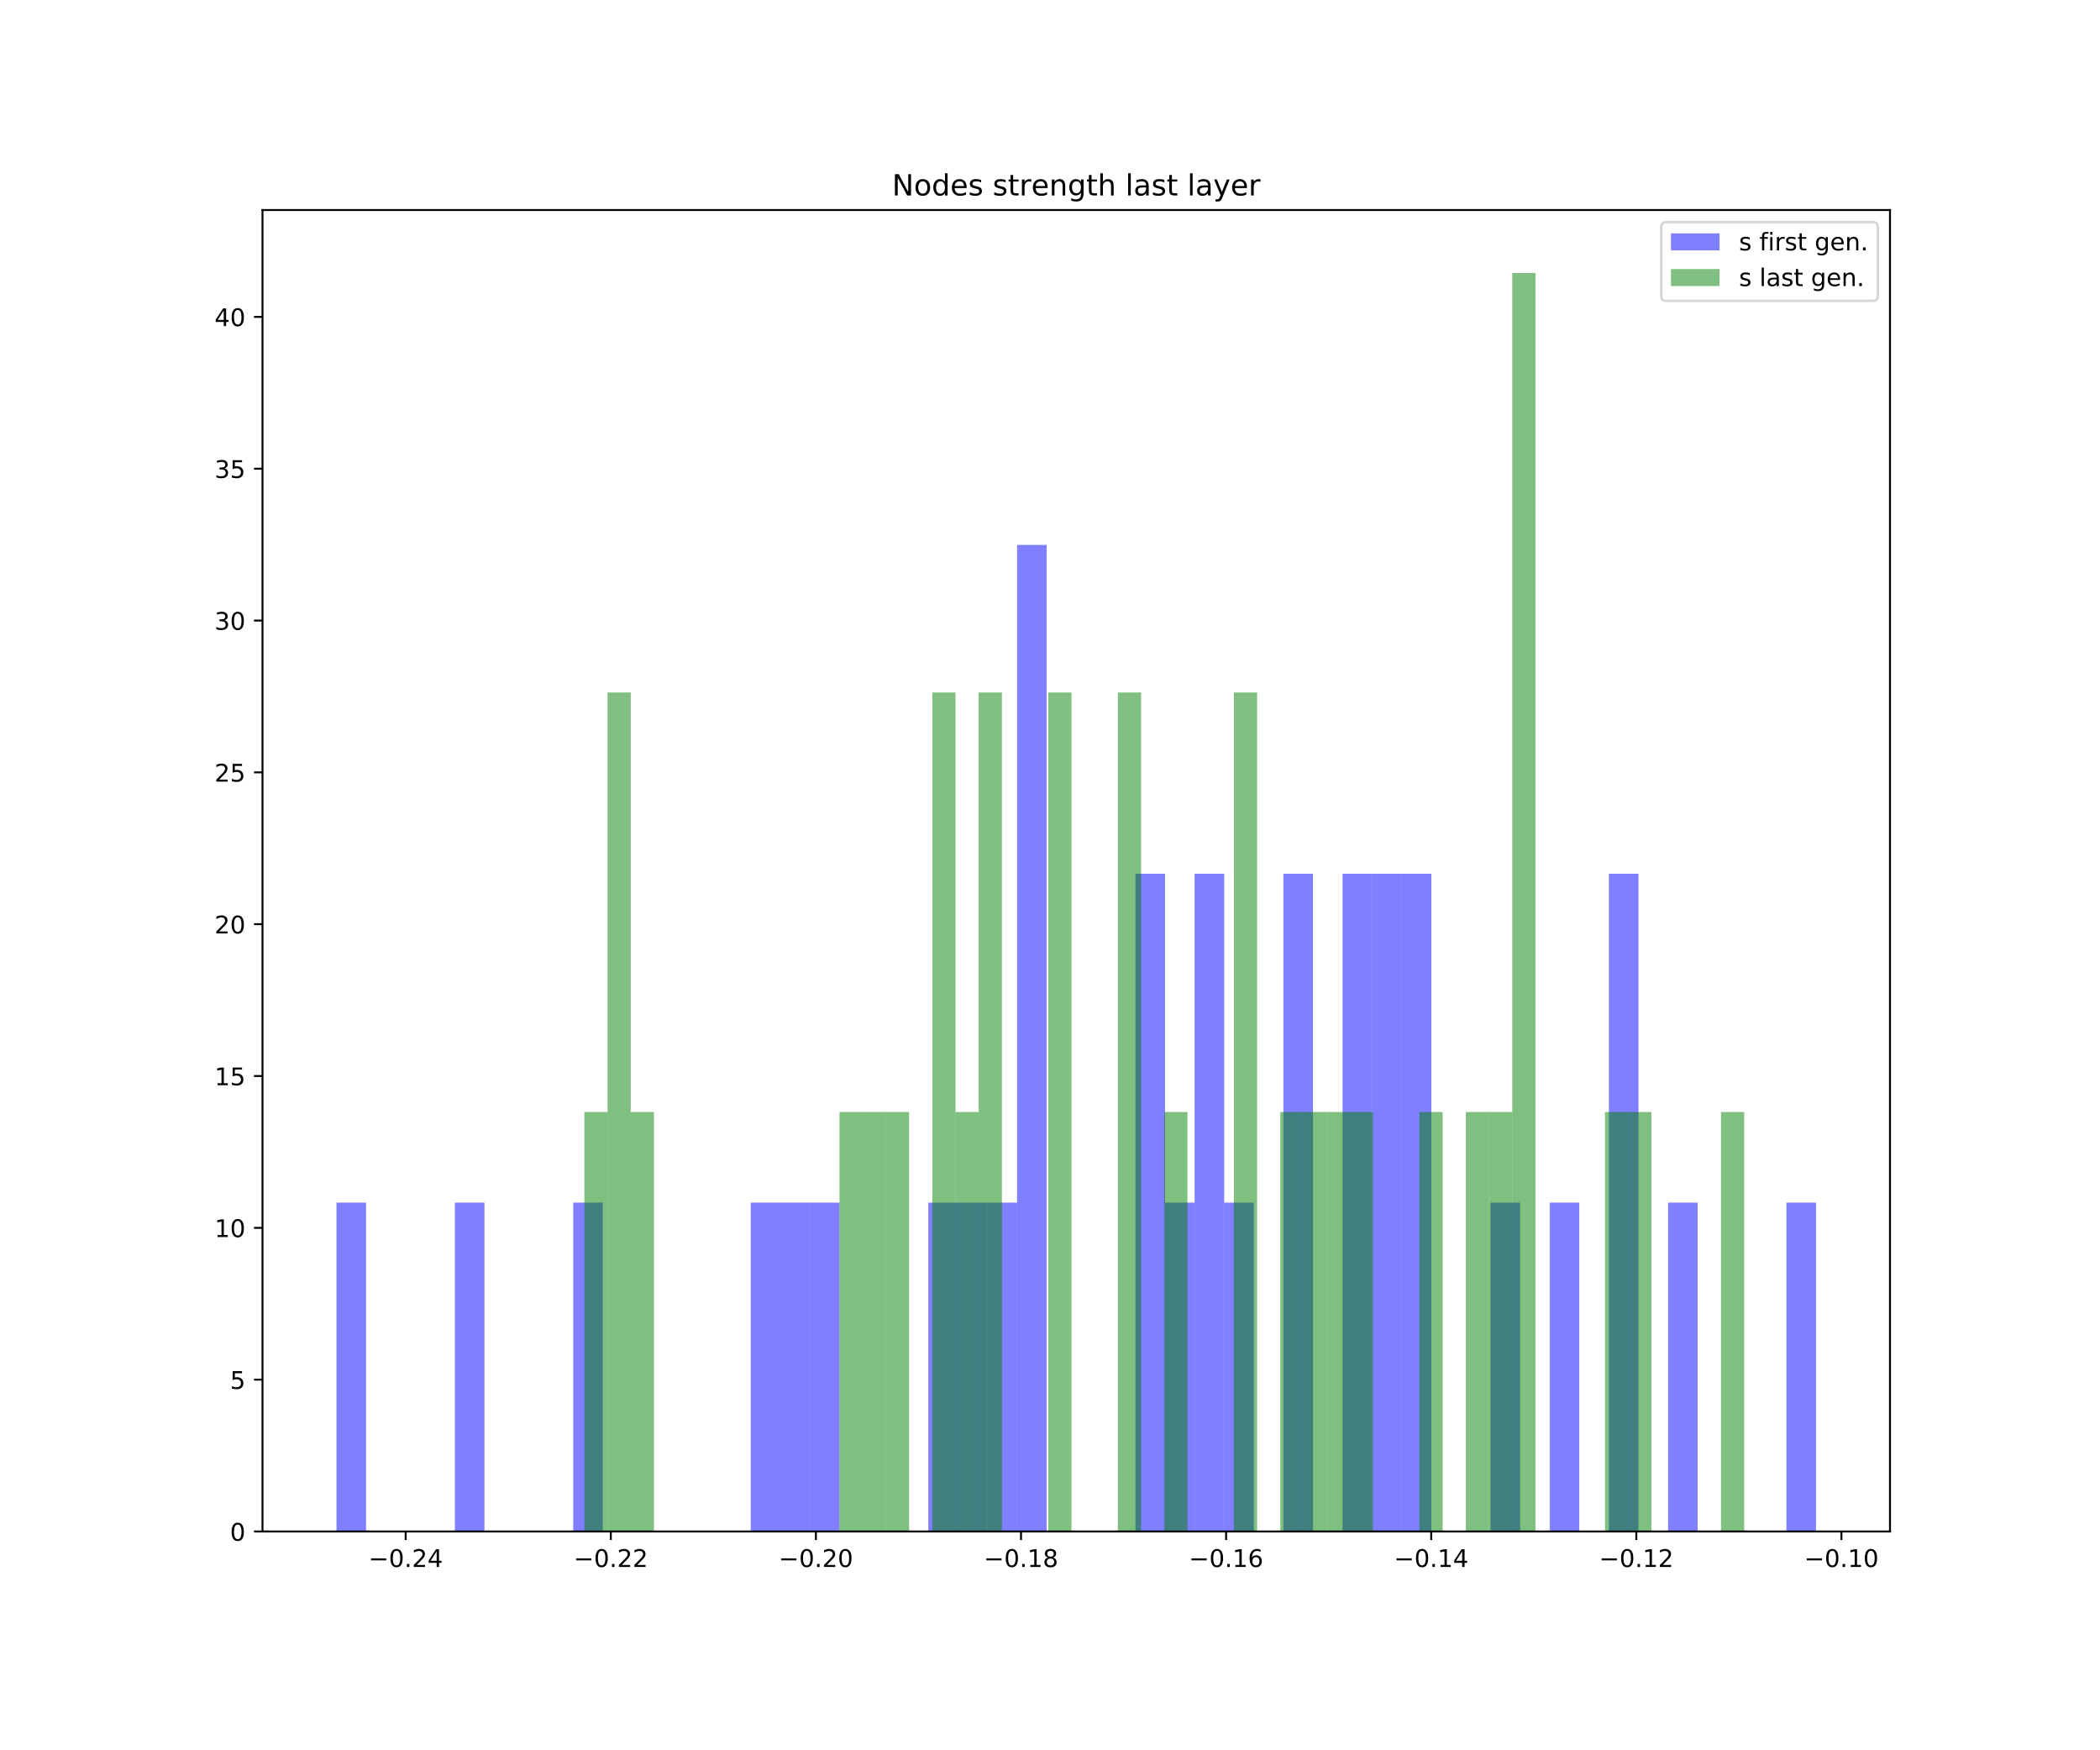 <?xml version="1.0" encoding="utf-8" standalone="no"?>
<!DOCTYPE svg PUBLIC "-//W3C//DTD SVG 1.1//EN"
  "http://www.w3.org/Graphics/SVG/1.1/DTD/svg11.dtd">
<!-- Created with matplotlib (https://matplotlib.org/) -->
<svg height="720pt" version="1.1" viewBox="0 0 864 720" width="864pt" xmlns="http://www.w3.org/2000/svg" xmlns:xlink="http://www.w3.org/1999/xlink">
 <defs>
  <style type="text/css">
*{stroke-linecap:butt;stroke-linejoin:round;white-space:pre;}
  </style>
 </defs>
 <g id="figure_1">
  <g id="patch_1">
   <path d="M 0 720 
L 864 720 
L 864 0 
L 0 0 
z
" style="fill:#ffffff;"/>
  </g>
  <g id="axes_1">
   <g id="patch_2">
    <path d="M 108 630 
L 777.6 630 
L 777.6 86.4 
L 108 86.4 
z
" style="fill:#ffffff;"/>
   </g>
   <g id="patch_3">
    <path clip-path="url(#pd18c64d197)" d="M 138.436 630 
L 150.611 630 
L 150.611 494.716 
L 138.436 494.716 
z
" style="fill:#0000ff;opacity:0.5;"/>
   </g>
   <g id="patch_4">
    <path clip-path="url(#pd18c64d197)" d="M 150.611 630 
L 162.785 630 
L 162.785 630 
L 150.611 630 
z
" style="fill:#0000ff;opacity:0.5;"/>
   </g>
   <g id="patch_5">
    <path clip-path="url(#pd18c64d197)" d="M 162.785 630 
L 174.96 630 
L 174.96 630 
L 162.785 630 
z
" style="fill:#0000ff;opacity:0.5;"/>
   </g>
   <g id="patch_6">
    <path clip-path="url(#pd18c64d197)" d="M 174.96 630 
L 187.135 630 
L 187.135 630 
L 174.96 630 
z
" style="fill:#0000ff;opacity:0.5;"/>
   </g>
   <g id="patch_7">
    <path clip-path="url(#pd18c64d197)" d="M 187.135 630 
L 199.309 630 
L 199.309 494.716 
L 187.135 494.716 
z
" style="fill:#0000ff;opacity:0.5;"/>
   </g>
   <g id="patch_8">
    <path clip-path="url(#pd18c64d197)" d="M 199.309 630 
L 211.484 630 
L 211.484 630 
L 199.309 630 
z
" style="fill:#0000ff;opacity:0.5;"/>
   </g>
   <g id="patch_9">
    <path clip-path="url(#pd18c64d197)" d="M 211.484 630 
L 223.658 630 
L 223.658 630 
L 211.484 630 
z
" style="fill:#0000ff;opacity:0.5;"/>
   </g>
   <g id="patch_10">
    <path clip-path="url(#pd18c64d197)" d="M 223.658 630 
L 235.833 630 
L 235.833 630 
L 223.658 630 
z
" style="fill:#0000ff;opacity:0.5;"/>
   </g>
   <g id="patch_11">
    <path clip-path="url(#pd18c64d197)" d="M 235.833 630 
L 248.007 630 
L 248.007 494.716 
L 235.833 494.716 
z
" style="fill:#0000ff;opacity:0.5;"/>
   </g>
   <g id="patch_12">
    <path clip-path="url(#pd18c64d197)" d="M 248.007 630 
L 260.182 630 
L 260.182 630 
L 248.007 630 
z
" style="fill:#0000ff;opacity:0.5;"/>
   </g>
   <g id="patch_13">
    <path clip-path="url(#pd18c64d197)" d="M 260.182 630 
L 272.356 630 
L 272.356 630 
L 260.182 630 
z
" style="fill:#0000ff;opacity:0.5;"/>
   </g>
   <g id="patch_14">
    <path clip-path="url(#pd18c64d197)" d="M 272.356 630 
L 284.531 630 
L 284.531 630 
L 272.356 630 
z
" style="fill:#0000ff;opacity:0.5;"/>
   </g>
   <g id="patch_15">
    <path clip-path="url(#pd18c64d197)" d="M 284.531 630 
L 296.705 630 
L 296.705 630 
L 284.531 630 
z
" style="fill:#0000ff;opacity:0.5;"/>
   </g>
   <g id="patch_16">
    <path clip-path="url(#pd18c64d197)" d="M 296.705 630 
L 308.88 630 
L 308.88 630 
L 296.705 630 
z
" style="fill:#0000ff;opacity:0.5;"/>
   </g>
   <g id="patch_17">
    <path clip-path="url(#pd18c64d197)" d="M 308.88 630 
L 321.055 630 
L 321.055 494.716 
L 308.88 494.716 
z
" style="fill:#0000ff;opacity:0.5;"/>
   </g>
   <g id="patch_18">
    <path clip-path="url(#pd18c64d197)" d="M 321.055 630 
L 333.229 630 
L 333.229 494.716 
L 321.055 494.716 
z
" style="fill:#0000ff;opacity:0.5;"/>
   </g>
   <g id="patch_19">
    <path clip-path="url(#pd18c64d197)" d="M 333.229 630 
L 345.404 630 
L 345.404 494.716 
L 333.229 494.716 
z
" style="fill:#0000ff;opacity:0.5;"/>
   </g>
   <g id="patch_20">
    <path clip-path="url(#pd18c64d197)" d="M 345.404 630 
L 357.578 630 
L 357.578 630 
L 345.404 630 
z
" style="fill:#0000ff;opacity:0.5;"/>
   </g>
   <g id="patch_21">
    <path clip-path="url(#pd18c64d197)" d="M 357.578 630 
L 369.753 630 
L 369.753 630 
L 357.578 630 
z
" style="fill:#0000ff;opacity:0.5;"/>
   </g>
   <g id="patch_22">
    <path clip-path="url(#pd18c64d197)" d="M 369.753 630 
L 381.927 630 
L 381.927 630 
L 369.753 630 
z
" style="fill:#0000ff;opacity:0.5;"/>
   </g>
   <g id="patch_23">
    <path clip-path="url(#pd18c64d197)" d="M 381.927 630 
L 394.102 630 
L 394.102 494.716 
L 381.927 494.716 
z
" style="fill:#0000ff;opacity:0.5;"/>
   </g>
   <g id="patch_24">
    <path clip-path="url(#pd18c64d197)" d="M 394.102 630 
L 406.276 630 
L 406.276 494.716 
L 394.102 494.716 
z
" style="fill:#0000ff;opacity:0.5;"/>
   </g>
   <g id="patch_25">
    <path clip-path="url(#pd18c64d197)" d="M 406.276 630 
L 418.451 630 
L 418.451 494.716 
L 406.276 494.716 
z
" style="fill:#0000ff;opacity:0.5;"/>
   </g>
   <g id="patch_26">
    <path clip-path="url(#pd18c64d197)" d="M 418.451 630 
L 430.625 630 
L 430.625 224.149 
L 418.451 224.149 
z
" style="fill:#0000ff;opacity:0.5;"/>
   </g>
   <g id="patch_27">
    <path clip-path="url(#pd18c64d197)" d="M 430.625 630 
L 442.8 630 
L 442.8 630 
L 430.625 630 
z
" style="fill:#0000ff;opacity:0.5;"/>
   </g>
   <g id="patch_28">
    <path clip-path="url(#pd18c64d197)" d="M 442.8 630 
L 454.975 630 
L 454.975 630 
L 442.8 630 
z
" style="fill:#0000ff;opacity:0.5;"/>
   </g>
   <g id="patch_29">
    <path clip-path="url(#pd18c64d197)" d="M 454.975 630 
L 467.149 630 
L 467.149 630 
L 454.975 630 
z
" style="fill:#0000ff;opacity:0.5;"/>
   </g>
   <g id="patch_30">
    <path clip-path="url(#pd18c64d197)" d="M 467.149 630 
L 479.324 630 
L 479.324 359.433 
L 467.149 359.433 
z
" style="fill:#0000ff;opacity:0.5;"/>
   </g>
   <g id="patch_31">
    <path clip-path="url(#pd18c64d197)" d="M 479.324 630 
L 491.498 630 
L 491.498 494.716 
L 479.324 494.716 
z
" style="fill:#0000ff;opacity:0.5;"/>
   </g>
   <g id="patch_32">
    <path clip-path="url(#pd18c64d197)" d="M 491.498 630 
L 503.673 630 
L 503.673 359.433 
L 491.498 359.433 
z
" style="fill:#0000ff;opacity:0.5;"/>
   </g>
   <g id="patch_33">
    <path clip-path="url(#pd18c64d197)" d="M 503.673 630 
L 515.847 630 
L 515.847 494.716 
L 503.673 494.716 
z
" style="fill:#0000ff;opacity:0.5;"/>
   </g>
   <g id="patch_34">
    <path clip-path="url(#pd18c64d197)" d="M 515.847 630 
L 528.022 630 
L 528.022 630 
L 515.847 630 
z
" style="fill:#0000ff;opacity:0.5;"/>
   </g>
   <g id="patch_35">
    <path clip-path="url(#pd18c64d197)" d="M 528.022 630 
L 540.196 630 
L 540.196 359.433 
L 528.022 359.433 
z
" style="fill:#0000ff;opacity:0.5;"/>
   </g>
   <g id="patch_36">
    <path clip-path="url(#pd18c64d197)" d="M 540.196 630 
L 552.371 630 
L 552.371 630 
L 540.196 630 
z
" style="fill:#0000ff;opacity:0.5;"/>
   </g>
   <g id="patch_37">
    <path clip-path="url(#pd18c64d197)" d="M 552.371 630 
L 564.545 630 
L 564.545 359.433 
L 552.371 359.433 
z
" style="fill:#0000ff;opacity:0.5;"/>
   </g>
   <g id="patch_38">
    <path clip-path="url(#pd18c64d197)" d="M 564.545 630 
L 576.72 630 
L 576.72 359.433 
L 564.545 359.433 
z
" style="fill:#0000ff;opacity:0.5;"/>
   </g>
   <g id="patch_39">
    <path clip-path="url(#pd18c64d197)" d="M 576.72 630 
L 588.895 630 
L 588.895 359.433 
L 576.72 359.433 
z
" style="fill:#0000ff;opacity:0.5;"/>
   </g>
   <g id="patch_40">
    <path clip-path="url(#pd18c64d197)" d="M 588.895 630 
L 601.069 630 
L 601.069 630 
L 588.895 630 
z
" style="fill:#0000ff;opacity:0.5;"/>
   </g>
   <g id="patch_41">
    <path clip-path="url(#pd18c64d197)" d="M 601.069 630 
L 613.244 630 
L 613.244 630 
L 601.069 630 
z
" style="fill:#0000ff;opacity:0.5;"/>
   </g>
   <g id="patch_42">
    <path clip-path="url(#pd18c64d197)" d="M 613.244 630 
L 625.418 630 
L 625.418 494.716 
L 613.244 494.716 
z
" style="fill:#0000ff;opacity:0.5;"/>
   </g>
   <g id="patch_43">
    <path clip-path="url(#pd18c64d197)" d="M 625.418 630 
L 637.593 630 
L 637.593 630 
L 625.418 630 
z
" style="fill:#0000ff;opacity:0.5;"/>
   </g>
   <g id="patch_44">
    <path clip-path="url(#pd18c64d197)" d="M 637.593 630 
L 649.767 630 
L 649.767 494.716 
L 637.593 494.716 
z
" style="fill:#0000ff;opacity:0.5;"/>
   </g>
   <g id="patch_45">
    <path clip-path="url(#pd18c64d197)" d="M 649.767 630 
L 661.942 630 
L 661.942 630 
L 649.767 630 
z
" style="fill:#0000ff;opacity:0.5;"/>
   </g>
   <g id="patch_46">
    <path clip-path="url(#pd18c64d197)" d="M 661.942 630 
L 674.116 630 
L 674.116 359.433 
L 661.942 359.433 
z
" style="fill:#0000ff;opacity:0.5;"/>
   </g>
   <g id="patch_47">
    <path clip-path="url(#pd18c64d197)" d="M 674.116 630 
L 686.291 630 
L 686.291 630 
L 674.116 630 
z
" style="fill:#0000ff;opacity:0.5;"/>
   </g>
   <g id="patch_48">
    <path clip-path="url(#pd18c64d197)" d="M 686.291 630 
L 698.465 630 
L 698.465 494.716 
L 686.291 494.716 
z
" style="fill:#0000ff;opacity:0.5;"/>
   </g>
   <g id="patch_49">
    <path clip-path="url(#pd18c64d197)" d="M 698.465 630 
L 710.64 630 
L 710.64 630 
L 698.465 630 
z
" style="fill:#0000ff;opacity:0.5;"/>
   </g>
   <g id="patch_50">
    <path clip-path="url(#pd18c64d197)" d="M 710.64 630 
L 722.815 630 
L 722.815 630 
L 710.64 630 
z
" style="fill:#0000ff;opacity:0.5;"/>
   </g>
   <g id="patch_51">
    <path clip-path="url(#pd18c64d197)" d="M 722.815 630 
L 734.989 630 
L 734.989 630 
L 722.815 630 
z
" style="fill:#0000ff;opacity:0.5;"/>
   </g>
   <g id="patch_52">
    <path clip-path="url(#pd18c64d197)" d="M 734.989 630 
L 747.164 630 
L 747.164 494.716 
L 734.989 494.716 
z
" style="fill:#0000ff;opacity:0.5;"/>
   </g>
   <g id="patch_53">
    <path clip-path="url(#pd18c64d197)" d="M 240.42 630 
L 249.964 630 
L 249.964 457.429 
L 240.42 457.429 
z
" style="fill:#008000;opacity:0.5;"/>
   </g>
   <g id="patch_54">
    <path clip-path="url(#pd18c64d197)" d="M 249.964 630 
L 259.508 630 
L 259.508 284.857 
L 249.964 284.857 
z
" style="fill:#008000;opacity:0.5;"/>
   </g>
   <g id="patch_55">
    <path clip-path="url(#pd18c64d197)" d="M 259.508 630 
L 269.052 630 
L 269.052 457.429 
L 259.508 457.429 
z
" style="fill:#008000;opacity:0.5;"/>
   </g>
   <g id="patch_56">
    <path clip-path="url(#pd18c64d197)" d="M 269.052 630 
L 278.596 630 
L 278.596 630 
L 269.052 630 
z
" style="fill:#008000;opacity:0.5;"/>
   </g>
   <g id="patch_57">
    <path clip-path="url(#pd18c64d197)" d="M 278.596 630 
L 288.14 630 
L 288.14 630 
L 278.596 630 
z
" style="fill:#008000;opacity:0.5;"/>
   </g>
   <g id="patch_58">
    <path clip-path="url(#pd18c64d197)" d="M 288.14 630 
L 297.684 630 
L 297.684 630 
L 288.14 630 
z
" style="fill:#008000;opacity:0.5;"/>
   </g>
   <g id="patch_59">
    <path clip-path="url(#pd18c64d197)" d="M 297.684 630 
L 307.228 630 
L 307.228 630 
L 297.684 630 
z
" style="fill:#008000;opacity:0.5;"/>
   </g>
   <g id="patch_60">
    <path clip-path="url(#pd18c64d197)" d="M 307.228 630 
L 316.772 630 
L 316.772 630 
L 307.228 630 
z
" style="fill:#008000;opacity:0.5;"/>
   </g>
   <g id="patch_61">
    <path clip-path="url(#pd18c64d197)" d="M 316.772 630 
L 326.316 630 
L 326.316 630 
L 316.772 630 
z
" style="fill:#008000;opacity:0.5;"/>
   </g>
   <g id="patch_62">
    <path clip-path="url(#pd18c64d197)" d="M 326.316 630 
L 335.86 630 
L 335.86 630 
L 326.316 630 
z
" style="fill:#008000;opacity:0.5;"/>
   </g>
   <g id="patch_63">
    <path clip-path="url(#pd18c64d197)" d="M 335.86 630 
L 345.403 630 
L 345.403 630 
L 335.86 630 
z
" style="fill:#008000;opacity:0.5;"/>
   </g>
   <g id="patch_64">
    <path clip-path="url(#pd18c64d197)" d="M 345.403 630 
L 354.947 630 
L 354.947 457.429 
L 345.403 457.429 
z
" style="fill:#008000;opacity:0.5;"/>
   </g>
   <g id="patch_65">
    <path clip-path="url(#pd18c64d197)" d="M 354.947 630 
L 364.491 630 
L 364.491 457.429 
L 354.947 457.429 
z
" style="fill:#008000;opacity:0.5;"/>
   </g>
   <g id="patch_66">
    <path clip-path="url(#pd18c64d197)" d="M 364.491 630 
L 374.035 630 
L 374.035 457.429 
L 364.491 457.429 
z
" style="fill:#008000;opacity:0.5;"/>
   </g>
   <g id="patch_67">
    <path clip-path="url(#pd18c64d197)" d="M 374.035 630 
L 383.579 630 
L 383.579 630 
L 374.035 630 
z
" style="fill:#008000;opacity:0.5;"/>
   </g>
   <g id="patch_68">
    <path clip-path="url(#pd18c64d197)" d="M 383.579 630 
L 393.123 630 
L 393.123 284.857 
L 383.579 284.857 
z
" style="fill:#008000;opacity:0.5;"/>
   </g>
   <g id="patch_69">
    <path clip-path="url(#pd18c64d197)" d="M 393.123 630 
L 402.667 630 
L 402.667 457.429 
L 393.123 457.429 
z
" style="fill:#008000;opacity:0.5;"/>
   </g>
   <g id="patch_70">
    <path clip-path="url(#pd18c64d197)" d="M 402.667 630 
L 412.211 630 
L 412.211 284.857 
L 402.667 284.857 
z
" style="fill:#008000;opacity:0.5;"/>
   </g>
   <g id="patch_71">
    <path clip-path="url(#pd18c64d197)" d="M 412.211 630 
L 421.755 630 
L 421.755 630 
L 412.211 630 
z
" style="fill:#008000;opacity:0.5;"/>
   </g>
   <g id="patch_72">
    <path clip-path="url(#pd18c64d197)" d="M 421.755 630 
L 431.299 630 
L 431.299 630 
L 421.755 630 
z
" style="fill:#008000;opacity:0.5;"/>
   </g>
   <g id="patch_73">
    <path clip-path="url(#pd18c64d197)" d="M 431.299 630 
L 440.843 630 
L 440.843 284.857 
L 431.299 284.857 
z
" style="fill:#008000;opacity:0.5;"/>
   </g>
   <g id="patch_74">
    <path clip-path="url(#pd18c64d197)" d="M 440.843 630 
L 450.387 630 
L 450.387 630 
L 440.843 630 
z
" style="fill:#008000;opacity:0.5;"/>
   </g>
   <g id="patch_75">
    <path clip-path="url(#pd18c64d197)" d="M 450.387 630 
L 459.931 630 
L 459.931 630 
L 450.387 630 
z
" style="fill:#008000;opacity:0.5;"/>
   </g>
   <g id="patch_76">
    <path clip-path="url(#pd18c64d197)" d="M 459.931 630 
L 469.475 630 
L 469.475 284.857 
L 459.931 284.857 
z
" style="fill:#008000;opacity:0.5;"/>
   </g>
   <g id="patch_77">
    <path clip-path="url(#pd18c64d197)" d="M 469.475 630 
L 479.019 630 
L 479.019 630 
L 469.475 630 
z
" style="fill:#008000;opacity:0.5;"/>
   </g>
   <g id="patch_78">
    <path clip-path="url(#pd18c64d197)" d="M 479.019 630 
L 488.563 630 
L 488.563 457.429 
L 479.019 457.429 
z
" style="fill:#008000;opacity:0.5;"/>
   </g>
   <g id="patch_79">
    <path clip-path="url(#pd18c64d197)" d="M 488.563 630 
L 498.107 630 
L 498.107 630 
L 488.563 630 
z
" style="fill:#008000;opacity:0.5;"/>
   </g>
   <g id="patch_80">
    <path clip-path="url(#pd18c64d197)" d="M 498.107 630 
L 507.651 630 
L 507.651 630 
L 498.107 630 
z
" style="fill:#008000;opacity:0.5;"/>
   </g>
   <g id="patch_81">
    <path clip-path="url(#pd18c64d197)" d="M 507.651 630 
L 517.195 630 
L 517.195 284.857 
L 507.651 284.857 
z
" style="fill:#008000;opacity:0.5;"/>
   </g>
   <g id="patch_82">
    <path clip-path="url(#pd18c64d197)" d="M 517.195 630 
L 526.739 630 
L 526.739 630 
L 517.195 630 
z
" style="fill:#008000;opacity:0.5;"/>
   </g>
   <g id="patch_83">
    <path clip-path="url(#pd18c64d197)" d="M 526.739 630 
L 536.283 630 
L 536.283 457.429 
L 526.739 457.429 
z
" style="fill:#008000;opacity:0.5;"/>
   </g>
   <g id="patch_84">
    <path clip-path="url(#pd18c64d197)" d="M 536.283 630 
L 545.827 630 
L 545.827 457.429 
L 536.283 457.429 
z
" style="fill:#008000;opacity:0.5;"/>
   </g>
   <g id="patch_85">
    <path clip-path="url(#pd18c64d197)" d="M 545.827 630 
L 555.371 630 
L 555.371 457.429 
L 545.827 457.429 
z
" style="fill:#008000;opacity:0.5;"/>
   </g>
   <g id="patch_86">
    <path clip-path="url(#pd18c64d197)" d="M 555.371 630 
L 564.915 630 
L 564.915 457.429 
L 555.371 457.429 
z
" style="fill:#008000;opacity:0.5;"/>
   </g>
   <g id="patch_87">
    <path clip-path="url(#pd18c64d197)" d="M 564.915 630 
L 574.459 630 
L 574.459 630 
L 564.915 630 
z
" style="fill:#008000;opacity:0.5;"/>
   </g>
   <g id="patch_88">
    <path clip-path="url(#pd18c64d197)" d="M 574.459 630 
L 584.003 630 
L 584.003 630 
L 574.459 630 
z
" style="fill:#008000;opacity:0.5;"/>
   </g>
   <g id="patch_89">
    <path clip-path="url(#pd18c64d197)" d="M 584.003 630 
L 593.547 630 
L 593.547 457.429 
L 584.003 457.429 
z
" style="fill:#008000;opacity:0.5;"/>
   </g>
   <g id="patch_90">
    <path clip-path="url(#pd18c64d197)" d="M 593.547 630 
L 603.091 630 
L 603.091 630 
L 593.547 630 
z
" style="fill:#008000;opacity:0.5;"/>
   </g>
   <g id="patch_91">
    <path clip-path="url(#pd18c64d197)" d="M 603.091 630 
L 612.635 630 
L 612.635 457.429 
L 603.091 457.429 
z
" style="fill:#008000;opacity:0.5;"/>
   </g>
   <g id="patch_92">
    <path clip-path="url(#pd18c64d197)" d="M 612.635 630 
L 622.179 630 
L 622.179 457.429 
L 612.635 457.429 
z
" style="fill:#008000;opacity:0.5;"/>
   </g>
   <g id="patch_93">
    <path clip-path="url(#pd18c64d197)" d="M 622.179 630 
L 631.723 630 
L 631.723 112.286 
L 622.179 112.286 
z
" style="fill:#008000;opacity:0.5;"/>
   </g>
   <g id="patch_94">
    <path clip-path="url(#pd18c64d197)" d="M 631.723 630 
L 641.267 630 
L 641.267 630 
L 631.723 630 
z
" style="fill:#008000;opacity:0.5;"/>
   </g>
   <g id="patch_95">
    <path clip-path="url(#pd18c64d197)" d="M 641.267 630 
L 650.811 630 
L 650.811 630 
L 641.267 630 
z
" style="fill:#008000;opacity:0.5;"/>
   </g>
   <g id="patch_96">
    <path clip-path="url(#pd18c64d197)" d="M 650.811 630 
L 660.355 630 
L 660.355 630 
L 650.811 630 
z
" style="fill:#008000;opacity:0.5;"/>
   </g>
   <g id="patch_97">
    <path clip-path="url(#pd18c64d197)" d="M 660.355 630 
L 669.899 630 
L 669.899 457.429 
L 660.355 457.429 
z
" style="fill:#008000;opacity:0.5;"/>
   </g>
   <g id="patch_98">
    <path clip-path="url(#pd18c64d197)" d="M 669.899 630 
L 679.443 630 
L 679.443 457.429 
L 669.899 457.429 
z
" style="fill:#008000;opacity:0.5;"/>
   </g>
   <g id="patch_99">
    <path clip-path="url(#pd18c64d197)" d="M 679.443 630 
L 688.987 630 
L 688.987 630 
L 679.443 630 
z
" style="fill:#008000;opacity:0.5;"/>
   </g>
   <g id="patch_100">
    <path clip-path="url(#pd18c64d197)" d="M 688.987 630 
L 698.531 630 
L 698.531 630 
L 688.987 630 
z
" style="fill:#008000;opacity:0.5;"/>
   </g>
   <g id="patch_101">
    <path clip-path="url(#pd18c64d197)" d="M 698.531 630 
L 708.075 630 
L 708.075 630 
L 698.531 630 
z
" style="fill:#008000;opacity:0.5;"/>
   </g>
   <g id="patch_102">
    <path clip-path="url(#pd18c64d197)" d="M 708.075 630 
L 717.619 630 
L 717.619 457.429 
L 708.075 457.429 
z
" style="fill:#008000;opacity:0.5;"/>
   </g>
   <g id="matplotlib.axis_1">
    <g id="xtick_1">
     <g id="line2d_1">
      <defs>
       <path d="M 0 0 
L 0 3.5 
" id="m24a545fc8c" style="stroke:#000000;stroke-width:0.8;"/>
      </defs>
      <g>
       <use style="stroke:#000000;stroke-width:0.8;" x="166.909" xlink:href="#m24a545fc8c" y="630"/>
      </g>
     </g>
     <g id="text_1">
      <!-- −0.24 -->
      <defs>
       <path d="M 10.594 35.5 
L 73.188 35.5 
L 73.188 27.203 
L 10.594 27.203 
z
" id="DejaVuSans-8722"/>
       <path d="M 31.781 66.406 
Q 24.172 66.406 20.328 58.906 
Q 16.5 51.422 16.5 36.375 
Q 16.5 21.391 20.328 13.891 
Q 24.172 6.391 31.781 6.391 
Q 39.453 6.391 43.281 13.891 
Q 47.125 21.391 47.125 36.375 
Q 47.125 51.422 43.281 58.906 
Q 39.453 66.406 31.781 66.406 
z
M 31.781 74.219 
Q 44.047 74.219 50.516 64.516 
Q 56.984 54.828 56.984 36.375 
Q 56.984 17.969 50.516 8.266 
Q 44.047 -1.422 31.781 -1.422 
Q 19.531 -1.422 13.062 8.266 
Q 6.594 17.969 6.594 36.375 
Q 6.594 54.828 13.062 64.516 
Q 19.531 74.219 31.781 74.219 
z
" id="DejaVuSans-48"/>
       <path d="M 10.688 12.406 
L 21 12.406 
L 21 0 
L 10.688 0 
z
" id="DejaVuSans-46"/>
       <path d="M 19.188 8.297 
L 53.609 8.297 
L 53.609 0 
L 7.328 0 
L 7.328 8.297 
Q 12.938 14.109 22.625 23.891 
Q 32.328 33.688 34.812 36.531 
Q 39.547 41.844 41.422 45.531 
Q 43.312 49.219 43.312 52.781 
Q 43.312 58.594 39.234 62.25 
Q 35.156 65.922 28.609 65.922 
Q 23.969 65.922 18.812 64.312 
Q 13.672 62.703 7.812 59.422 
L 7.812 69.391 
Q 13.766 71.781 18.938 73 
Q 24.125 74.219 28.422 74.219 
Q 39.75 74.219 46.484 68.547 
Q 53.219 62.891 53.219 53.422 
Q 53.219 48.922 51.531 44.891 
Q 49.859 40.875 45.406 35.406 
Q 44.188 33.984 37.641 27.219 
Q 31.109 20.453 19.188 8.297 
z
" id="DejaVuSans-50"/>
       <path d="M 37.797 64.312 
L 12.891 25.391 
L 37.797 25.391 
z
M 35.203 72.906 
L 47.609 72.906 
L 47.609 25.391 
L 58.016 25.391 
L 58.016 17.188 
L 47.609 17.188 
L 47.609 0 
L 37.797 0 
L 37.797 17.188 
L 4.891 17.188 
L 4.891 26.703 
z
" id="DejaVuSans-52"/>
      </defs>
      <g transform="translate(151.587 644.598)scale(0.1 -0.1)">
       <use xlink:href="#DejaVuSans-8722"/>
       <use x="83.789" xlink:href="#DejaVuSans-48"/>
       <use x="147.412" xlink:href="#DejaVuSans-46"/>
       <use x="179.199" xlink:href="#DejaVuSans-50"/>
       <use x="242.822" xlink:href="#DejaVuSans-52"/>
      </g>
     </g>
    </g>
    <g id="xtick_2">
     <g id="line2d_2">
      <g>
       <use style="stroke:#000000;stroke-width:0.8;" x="251.297" xlink:href="#m24a545fc8c" y="630"/>
      </g>
     </g>
     <g id="text_2">
      <!-- −0.22 -->
      <g transform="translate(235.974 644.598)scale(0.1 -0.1)">
       <use xlink:href="#DejaVuSans-8722"/>
       <use x="83.789" xlink:href="#DejaVuSans-48"/>
       <use x="147.412" xlink:href="#DejaVuSans-46"/>
       <use x="179.199" xlink:href="#DejaVuSans-50"/>
       <use x="242.822" xlink:href="#DejaVuSans-50"/>
      </g>
     </g>
    </g>
    <g id="xtick_3">
     <g id="line2d_3">
      <g>
       <use style="stroke:#000000;stroke-width:0.8;" x="335.684" xlink:href="#m24a545fc8c" y="630"/>
      </g>
     </g>
     <g id="text_3">
      <!-- −0.20 -->
      <g transform="translate(320.361 644.598)scale(0.1 -0.1)">
       <use xlink:href="#DejaVuSans-8722"/>
       <use x="83.789" xlink:href="#DejaVuSans-48"/>
       <use x="147.412" xlink:href="#DejaVuSans-46"/>
       <use x="179.199" xlink:href="#DejaVuSans-50"/>
       <use x="242.822" xlink:href="#DejaVuSans-48"/>
      </g>
     </g>
    </g>
    <g id="xtick_4">
     <g id="line2d_4">
      <g>
       <use style="stroke:#000000;stroke-width:0.8;" x="420.071" xlink:href="#m24a545fc8c" y="630"/>
      </g>
     </g>
     <g id="text_4">
      <!-- −0.18 -->
      <defs>
       <path d="M 12.406 8.297 
L 28.516 8.297 
L 28.516 63.922 
L 10.984 60.406 
L 10.984 69.391 
L 28.422 72.906 
L 38.281 72.906 
L 38.281 8.297 
L 54.391 8.297 
L 54.391 0 
L 12.406 0 
z
" id="DejaVuSans-49"/>
       <path d="M 31.781 34.625 
Q 24.75 34.625 20.719 30.859 
Q 16.703 27.094 16.703 20.516 
Q 16.703 13.922 20.719 10.156 
Q 24.75 6.391 31.781 6.391 
Q 38.812 6.391 42.859 10.172 
Q 46.922 13.969 46.922 20.516 
Q 46.922 27.094 42.891 30.859 
Q 38.875 34.625 31.781 34.625 
z
M 21.922 38.812 
Q 15.578 40.375 12.031 44.719 
Q 8.5 49.078 8.5 55.328 
Q 8.5 64.062 14.719 69.141 
Q 20.953 74.219 31.781 74.219 
Q 42.672 74.219 48.875 69.141 
Q 55.078 64.062 55.078 55.328 
Q 55.078 49.078 51.531 44.719 
Q 48 40.375 41.703 38.812 
Q 48.828 37.156 52.797 32.312 
Q 56.781 27.484 56.781 20.516 
Q 56.781 9.906 50.312 4.234 
Q 43.844 -1.422 31.781 -1.422 
Q 19.734 -1.422 13.25 4.234 
Q 6.781 9.906 6.781 20.516 
Q 6.781 27.484 10.781 32.312 
Q 14.797 37.156 21.922 38.812 
z
M 18.312 54.391 
Q 18.312 48.734 21.844 45.562 
Q 25.391 42.391 31.781 42.391 
Q 38.141 42.391 41.719 45.562 
Q 45.312 48.734 45.312 54.391 
Q 45.312 60.062 41.719 63.234 
Q 38.141 66.406 31.781 66.406 
Q 25.391 66.406 21.844 63.234 
Q 18.312 60.062 18.312 54.391 
z
" id="DejaVuSans-56"/>
      </defs>
      <g transform="translate(404.749 644.598)scale(0.1 -0.1)">
       <use xlink:href="#DejaVuSans-8722"/>
       <use x="83.789" xlink:href="#DejaVuSans-48"/>
       <use x="147.412" xlink:href="#DejaVuSans-46"/>
       <use x="179.199" xlink:href="#DejaVuSans-49"/>
       <use x="242.822" xlink:href="#DejaVuSans-56"/>
      </g>
     </g>
    </g>
    <g id="xtick_5">
     <g id="line2d_5">
      <g>
       <use style="stroke:#000000;stroke-width:0.8;" x="504.459" xlink:href="#m24a545fc8c" y="630"/>
      </g>
     </g>
     <g id="text_5">
      <!-- −0.16 -->
      <defs>
       <path d="M 33.016 40.375 
Q 26.375 40.375 22.484 35.828 
Q 18.609 31.297 18.609 23.391 
Q 18.609 15.531 22.484 10.953 
Q 26.375 6.391 33.016 6.391 
Q 39.656 6.391 43.531 10.953 
Q 47.406 15.531 47.406 23.391 
Q 47.406 31.297 43.531 35.828 
Q 39.656 40.375 33.016 40.375 
z
M 52.594 71.297 
L 52.594 62.312 
Q 48.875 64.062 45.094 64.984 
Q 41.312 65.922 37.594 65.922 
Q 27.828 65.922 22.672 59.328 
Q 17.531 52.734 16.797 39.406 
Q 19.672 43.656 24.016 45.922 
Q 28.375 48.188 33.594 48.188 
Q 44.578 48.188 50.953 41.516 
Q 57.328 34.859 57.328 23.391 
Q 57.328 12.156 50.688 5.359 
Q 44.047 -1.422 33.016 -1.422 
Q 20.359 -1.422 13.672 8.266 
Q 6.984 17.969 6.984 36.375 
Q 6.984 53.656 15.188 63.938 
Q 23.391 74.219 37.203 74.219 
Q 40.922 74.219 44.703 73.484 
Q 48.484 72.75 52.594 71.297 
z
" id="DejaVuSans-54"/>
      </defs>
      <g transform="translate(489.136 644.598)scale(0.1 -0.1)">
       <use xlink:href="#DejaVuSans-8722"/>
       <use x="83.789" xlink:href="#DejaVuSans-48"/>
       <use x="147.412" xlink:href="#DejaVuSans-46"/>
       <use x="179.199" xlink:href="#DejaVuSans-49"/>
       <use x="242.822" xlink:href="#DejaVuSans-54"/>
      </g>
     </g>
    </g>
    <g id="xtick_6">
     <g id="line2d_6">
      <g>
       <use style="stroke:#000000;stroke-width:0.8;" x="588.846" xlink:href="#m24a545fc8c" y="630"/>
      </g>
     </g>
     <g id="text_6">
      <!-- −0.14 -->
      <g transform="translate(573.523 644.598)scale(0.1 -0.1)">
       <use xlink:href="#DejaVuSans-8722"/>
       <use x="83.789" xlink:href="#DejaVuSans-48"/>
       <use x="147.412" xlink:href="#DejaVuSans-46"/>
       <use x="179.199" xlink:href="#DejaVuSans-49"/>
       <use x="242.822" xlink:href="#DejaVuSans-52"/>
      </g>
     </g>
    </g>
    <g id="xtick_7">
     <g id="line2d_7">
      <g>
       <use style="stroke:#000000;stroke-width:0.8;" x="673.233" xlink:href="#m24a545fc8c" y="630"/>
      </g>
     </g>
     <g id="text_7">
      <!-- −0.12 -->
      <g transform="translate(657.911 644.598)scale(0.1 -0.1)">
       <use xlink:href="#DejaVuSans-8722"/>
       <use x="83.789" xlink:href="#DejaVuSans-48"/>
       <use x="147.412" xlink:href="#DejaVuSans-46"/>
       <use x="179.199" xlink:href="#DejaVuSans-49"/>
       <use x="242.822" xlink:href="#DejaVuSans-50"/>
      </g>
     </g>
    </g>
    <g id="xtick_8">
     <g id="line2d_8">
      <g>
       <use style="stroke:#000000;stroke-width:0.8;" x="757.621" xlink:href="#m24a545fc8c" y="630"/>
      </g>
     </g>
     <g id="text_8">
      <!-- −0.10 -->
      <g transform="translate(742.298 644.598)scale(0.1 -0.1)">
       <use xlink:href="#DejaVuSans-8722"/>
       <use x="83.789" xlink:href="#DejaVuSans-48"/>
       <use x="147.412" xlink:href="#DejaVuSans-46"/>
       <use x="179.199" xlink:href="#DejaVuSans-49"/>
       <use x="242.822" xlink:href="#DejaVuSans-48"/>
      </g>
     </g>
    </g>
   </g>
   <g id="matplotlib.axis_2">
    <g id="ytick_1">
     <g id="line2d_9">
      <defs>
       <path d="M 0 0 
L -3.5 0 
" id="m2504fd8121" style="stroke:#000000;stroke-width:0.8;"/>
      </defs>
      <g>
       <use style="stroke:#000000;stroke-width:0.8;" x="108" xlink:href="#m2504fd8121" y="630"/>
      </g>
     </g>
     <g id="text_9">
      <!-- 0 -->
      <g transform="translate(94.638 633.799)scale(0.1 -0.1)">
       <use xlink:href="#DejaVuSans-48"/>
      </g>
     </g>
    </g>
    <g id="ytick_2">
     <g id="line2d_10">
      <g>
       <use style="stroke:#000000;stroke-width:0.8;" x="108" xlink:href="#m2504fd8121" y="567.544"/>
      </g>
     </g>
     <g id="text_10">
      <!-- 5 -->
      <defs>
       <path d="M 10.797 72.906 
L 49.516 72.906 
L 49.516 64.594 
L 19.828 64.594 
L 19.828 46.734 
Q 21.969 47.469 24.109 47.828 
Q 26.266 48.188 28.422 48.188 
Q 40.625 48.188 47.75 41.5 
Q 54.891 34.812 54.891 23.391 
Q 54.891 11.625 47.562 5.094 
Q 40.234 -1.422 26.906 -1.422 
Q 22.312 -1.422 17.547 -0.641 
Q 12.797 0.141 7.719 1.703 
L 7.719 11.625 
Q 12.109 9.234 16.797 8.062 
Q 21.484 6.891 26.703 6.891 
Q 35.156 6.891 40.078 11.328 
Q 45.016 15.766 45.016 23.391 
Q 45.016 31 40.078 35.438 
Q 35.156 39.891 26.703 39.891 
Q 22.75 39.891 18.812 39.016 
Q 14.891 38.141 10.797 36.281 
z
" id="DejaVuSans-53"/>
      </defs>
      <g transform="translate(94.638 571.344)scale(0.1 -0.1)">
       <use xlink:href="#DejaVuSans-53"/>
      </g>
     </g>
    </g>
    <g id="ytick_3">
     <g id="line2d_11">
      <g>
       <use style="stroke:#000000;stroke-width:0.8;" x="108" xlink:href="#m2504fd8121" y="505.089"/>
      </g>
     </g>
     <g id="text_11">
      <!-- 10 -->
      <g transform="translate(88.275 508.888)scale(0.1 -0.1)">
       <use xlink:href="#DejaVuSans-49"/>
       <use x="63.623" xlink:href="#DejaVuSans-48"/>
      </g>
     </g>
    </g>
    <g id="ytick_4">
     <g id="line2d_12">
      <g>
       <use style="stroke:#000000;stroke-width:0.8;" x="108" xlink:href="#m2504fd8121" y="442.633"/>
      </g>
     </g>
     <g id="text_12">
      <!-- 15 -->
      <g transform="translate(88.275 446.432)scale(0.1 -0.1)">
       <use xlink:href="#DejaVuSans-49"/>
       <use x="63.623" xlink:href="#DejaVuSans-53"/>
      </g>
     </g>
    </g>
    <g id="ytick_5">
     <g id="line2d_13">
      <g>
       <use style="stroke:#000000;stroke-width:0.8;" x="108" xlink:href="#m2504fd8121" y="380.178"/>
      </g>
     </g>
     <g id="text_13">
      <!-- 20 -->
      <g transform="translate(88.275 383.977)scale(0.1 -0.1)">
       <use xlink:href="#DejaVuSans-50"/>
       <use x="63.623" xlink:href="#DejaVuSans-48"/>
      </g>
     </g>
    </g>
    <g id="ytick_6">
     <g id="line2d_14">
      <g>
       <use style="stroke:#000000;stroke-width:0.8;" x="108" xlink:href="#m2504fd8121" y="317.722"/>
      </g>
     </g>
     <g id="text_14">
      <!-- 25 -->
      <g transform="translate(88.275 321.521)scale(0.1 -0.1)">
       <use xlink:href="#DejaVuSans-50"/>
       <use x="63.623" xlink:href="#DejaVuSans-53"/>
      </g>
     </g>
    </g>
    <g id="ytick_7">
     <g id="line2d_15">
      <g>
       <use style="stroke:#000000;stroke-width:0.8;" x="108" xlink:href="#m2504fd8121" y="255.267"/>
      </g>
     </g>
     <g id="text_15">
      <!-- 30 -->
      <defs>
       <path d="M 40.578 39.312 
Q 47.656 37.797 51.625 33 
Q 55.609 28.219 55.609 21.188 
Q 55.609 10.406 48.188 4.484 
Q 40.766 -1.422 27.094 -1.422 
Q 22.516 -1.422 17.656 -0.516 
Q 12.797 0.391 7.625 2.203 
L 7.625 11.719 
Q 11.719 9.328 16.594 8.109 
Q 21.484 6.891 26.812 6.891 
Q 36.078 6.891 40.938 10.547 
Q 45.797 14.203 45.797 21.188 
Q 45.797 27.641 41.281 31.266 
Q 36.766 34.906 28.719 34.906 
L 20.219 34.906 
L 20.219 43.016 
L 29.109 43.016 
Q 36.375 43.016 40.234 45.922 
Q 44.094 48.828 44.094 54.297 
Q 44.094 59.906 40.109 62.906 
Q 36.141 65.922 28.719 65.922 
Q 24.656 65.922 20.016 65.031 
Q 15.375 64.156 9.812 62.312 
L 9.812 71.094 
Q 15.438 72.656 20.344 73.438 
Q 25.25 74.219 29.594 74.219 
Q 40.828 74.219 47.359 69.109 
Q 53.906 64.016 53.906 55.328 
Q 53.906 49.266 50.438 45.094 
Q 46.969 40.922 40.578 39.312 
z
" id="DejaVuSans-51"/>
      </defs>
      <g transform="translate(88.275 259.066)scale(0.1 -0.1)">
       <use xlink:href="#DejaVuSans-51"/>
       <use x="63.623" xlink:href="#DejaVuSans-48"/>
      </g>
     </g>
    </g>
    <g id="ytick_8">
     <g id="line2d_16">
      <g>
       <use style="stroke:#000000;stroke-width:0.8;" x="108" xlink:href="#m2504fd8121" y="192.811"/>
      </g>
     </g>
     <g id="text_16">
      <!-- 35 -->
      <g transform="translate(88.275 196.61)scale(0.1 -0.1)">
       <use xlink:href="#DejaVuSans-51"/>
       <use x="63.623" xlink:href="#DejaVuSans-53"/>
      </g>
     </g>
    </g>
    <g id="ytick_9">
     <g id="line2d_17">
      <g>
       <use style="stroke:#000000;stroke-width:0.8;" x="108" xlink:href="#m2504fd8121" y="130.355"/>
      </g>
     </g>
     <g id="text_17">
      <!-- 40 -->
      <g transform="translate(88.275 134.155)scale(0.1 -0.1)">
       <use xlink:href="#DejaVuSans-52"/>
       <use x="63.623" xlink:href="#DejaVuSans-48"/>
      </g>
     </g>
    </g>
   </g>
   <g id="patch_103">
    <path d="M 108 630 
L 108 86.4 
" style="fill:none;stroke:#000000;stroke-linecap:square;stroke-linejoin:miter;stroke-width:0.8;"/>
   </g>
   <g id="patch_104">
    <path d="M 777.6 630 
L 777.6 86.4 
" style="fill:none;stroke:#000000;stroke-linecap:square;stroke-linejoin:miter;stroke-width:0.8;"/>
   </g>
   <g id="patch_105">
    <path d="M 108 630 
L 777.6 630 
" style="fill:none;stroke:#000000;stroke-linecap:square;stroke-linejoin:miter;stroke-width:0.8;"/>
   </g>
   <g id="patch_106">
    <path d="M 108 86.4 
L 777.6 86.4 
" style="fill:none;stroke:#000000;stroke-linecap:square;stroke-linejoin:miter;stroke-width:0.8;"/>
   </g>
   <g id="text_18">
    <!-- Nodes strength last layer -->
    <defs>
     <path d="M 9.812 72.906 
L 23.094 72.906 
L 55.422 11.922 
L 55.422 72.906 
L 64.984 72.906 
L 64.984 0 
L 51.703 0 
L 19.391 60.984 
L 19.391 0 
L 9.812 0 
z
" id="DejaVuSans-78"/>
     <path d="M 30.609 48.391 
Q 23.391 48.391 19.188 42.75 
Q 14.984 37.109 14.984 27.297 
Q 14.984 17.484 19.156 11.844 
Q 23.344 6.203 30.609 6.203 
Q 37.797 6.203 41.984 11.859 
Q 46.188 17.531 46.188 27.297 
Q 46.188 37.016 41.984 42.703 
Q 37.797 48.391 30.609 48.391 
z
M 30.609 56 
Q 42.328 56 49.016 48.375 
Q 55.719 40.766 55.719 27.297 
Q 55.719 13.875 49.016 6.219 
Q 42.328 -1.422 30.609 -1.422 
Q 18.844 -1.422 12.172 6.219 
Q 5.516 13.875 5.516 27.297 
Q 5.516 40.766 12.172 48.375 
Q 18.844 56 30.609 56 
z
" id="DejaVuSans-111"/>
     <path d="M 45.406 46.391 
L 45.406 75.984 
L 54.391 75.984 
L 54.391 0 
L 45.406 0 
L 45.406 8.203 
Q 42.578 3.328 38.25 0.953 
Q 33.938 -1.422 27.875 -1.422 
Q 17.969 -1.422 11.734 6.484 
Q 5.516 14.406 5.516 27.297 
Q 5.516 40.188 11.734 48.094 
Q 17.969 56 27.875 56 
Q 33.938 56 38.25 53.625 
Q 42.578 51.266 45.406 46.391 
z
M 14.797 27.297 
Q 14.797 17.391 18.875 11.75 
Q 22.953 6.109 30.078 6.109 
Q 37.203 6.109 41.297 11.75 
Q 45.406 17.391 45.406 27.297 
Q 45.406 37.203 41.297 42.844 
Q 37.203 48.484 30.078 48.484 
Q 22.953 48.484 18.875 42.844 
Q 14.797 37.203 14.797 27.297 
z
" id="DejaVuSans-100"/>
     <path d="M 56.203 29.594 
L 56.203 25.203 
L 14.891 25.203 
Q 15.484 15.922 20.484 11.062 
Q 25.484 6.203 34.422 6.203 
Q 39.594 6.203 44.453 7.469 
Q 49.312 8.734 54.109 11.281 
L 54.109 2.781 
Q 49.266 0.734 44.188 -0.344 
Q 39.109 -1.422 33.891 -1.422 
Q 20.797 -1.422 13.156 6.188 
Q 5.516 13.812 5.516 26.812 
Q 5.516 40.234 12.766 48.109 
Q 20.016 56 32.328 56 
Q 43.359 56 49.781 48.891 
Q 56.203 41.797 56.203 29.594 
z
M 47.219 32.234 
Q 47.125 39.594 43.094 43.984 
Q 39.062 48.391 32.422 48.391 
Q 24.906 48.391 20.391 44.141 
Q 15.875 39.891 15.188 32.172 
z
" id="DejaVuSans-101"/>
     <path d="M 44.281 53.078 
L 44.281 44.578 
Q 40.484 46.531 36.375 47.5 
Q 32.281 48.484 27.875 48.484 
Q 21.188 48.484 17.844 46.438 
Q 14.5 44.391 14.5 40.281 
Q 14.5 37.156 16.891 35.375 
Q 19.281 33.594 26.516 31.984 
L 29.594 31.297 
Q 39.156 29.25 43.188 25.516 
Q 47.219 21.781 47.219 15.094 
Q 47.219 7.469 41.188 3.016 
Q 35.156 -1.422 24.609 -1.422 
Q 20.219 -1.422 15.453 -0.562 
Q 10.688 0.297 5.422 2 
L 5.422 11.281 
Q 10.406 8.688 15.234 7.391 
Q 20.062 6.109 24.812 6.109 
Q 31.156 6.109 34.562 8.281 
Q 37.984 10.453 37.984 14.406 
Q 37.984 18.062 35.516 20.016 
Q 33.062 21.969 24.703 23.781 
L 21.578 24.516 
Q 13.234 26.266 9.516 29.906 
Q 5.812 33.547 5.812 39.891 
Q 5.812 47.609 11.281 51.797 
Q 16.75 56 26.812 56 
Q 31.781 56 36.172 55.266 
Q 40.578 54.547 44.281 53.078 
z
" id="DejaVuSans-115"/>
     <path id="DejaVuSans-32"/>
     <path d="M 18.312 70.219 
L 18.312 54.688 
L 36.812 54.688 
L 36.812 47.703 
L 18.312 47.703 
L 18.312 18.016 
Q 18.312 11.328 20.141 9.422 
Q 21.969 7.516 27.594 7.516 
L 36.812 7.516 
L 36.812 0 
L 27.594 0 
Q 17.188 0 13.234 3.875 
Q 9.281 7.766 9.281 18.016 
L 9.281 47.703 
L 2.688 47.703 
L 2.688 54.688 
L 9.281 54.688 
L 9.281 70.219 
z
" id="DejaVuSans-116"/>
     <path d="M 41.109 46.297 
Q 39.594 47.172 37.812 47.578 
Q 36.031 48 33.891 48 
Q 26.266 48 22.188 43.047 
Q 18.109 38.094 18.109 28.812 
L 18.109 0 
L 9.078 0 
L 9.078 54.688 
L 18.109 54.688 
L 18.109 46.188 
Q 20.953 51.172 25.484 53.578 
Q 30.031 56 36.531 56 
Q 37.453 56 38.578 55.875 
Q 39.703 55.766 41.062 55.516 
z
" id="DejaVuSans-114"/>
     <path d="M 54.891 33.016 
L 54.891 0 
L 45.906 0 
L 45.906 32.719 
Q 45.906 40.484 42.875 44.328 
Q 39.844 48.188 33.797 48.188 
Q 26.516 48.188 22.312 43.547 
Q 18.109 38.922 18.109 30.906 
L 18.109 0 
L 9.078 0 
L 9.078 54.688 
L 18.109 54.688 
L 18.109 46.188 
Q 21.344 51.125 25.703 53.562 
Q 30.078 56 35.797 56 
Q 45.219 56 50.047 50.172 
Q 54.891 44.344 54.891 33.016 
z
" id="DejaVuSans-110"/>
     <path d="M 45.406 27.984 
Q 45.406 37.75 41.375 43.109 
Q 37.359 48.484 30.078 48.484 
Q 22.859 48.484 18.828 43.109 
Q 14.797 37.75 14.797 27.984 
Q 14.797 18.266 18.828 12.891 
Q 22.859 7.516 30.078 7.516 
Q 37.359 7.516 41.375 12.891 
Q 45.406 18.266 45.406 27.984 
z
M 54.391 6.781 
Q 54.391 -7.172 48.188 -13.984 
Q 42 -20.797 29.203 -20.797 
Q 24.469 -20.797 20.266 -20.094 
Q 16.062 -19.391 12.109 -17.922 
L 12.109 -9.188 
Q 16.062 -11.328 19.922 -12.344 
Q 23.781 -13.375 27.781 -13.375 
Q 36.625 -13.375 41.016 -8.766 
Q 45.406 -4.156 45.406 5.172 
L 45.406 9.625 
Q 42.625 4.781 38.281 2.391 
Q 33.938 0 27.875 0 
Q 17.828 0 11.672 7.656 
Q 5.516 15.328 5.516 27.984 
Q 5.516 40.672 11.672 48.328 
Q 17.828 56 27.875 56 
Q 33.938 56 38.281 53.609 
Q 42.625 51.219 45.406 46.391 
L 45.406 54.688 
L 54.391 54.688 
z
" id="DejaVuSans-103"/>
     <path d="M 54.891 33.016 
L 54.891 0 
L 45.906 0 
L 45.906 32.719 
Q 45.906 40.484 42.875 44.328 
Q 39.844 48.188 33.797 48.188 
Q 26.516 48.188 22.312 43.547 
Q 18.109 38.922 18.109 30.906 
L 18.109 0 
L 9.078 0 
L 9.078 75.984 
L 18.109 75.984 
L 18.109 46.188 
Q 21.344 51.125 25.703 53.562 
Q 30.078 56 35.797 56 
Q 45.219 56 50.047 50.172 
Q 54.891 44.344 54.891 33.016 
z
" id="DejaVuSans-104"/>
     <path d="M 9.422 75.984 
L 18.406 75.984 
L 18.406 0 
L 9.422 0 
z
" id="DejaVuSans-108"/>
     <path d="M 34.281 27.484 
Q 23.391 27.484 19.188 25 
Q 14.984 22.516 14.984 16.5 
Q 14.984 11.719 18.141 8.906 
Q 21.297 6.109 26.703 6.109 
Q 34.188 6.109 38.703 11.406 
Q 43.219 16.703 43.219 25.484 
L 43.219 27.484 
z
M 52.203 31.203 
L 52.203 0 
L 43.219 0 
L 43.219 8.297 
Q 40.141 3.328 35.547 0.953 
Q 30.953 -1.422 24.312 -1.422 
Q 15.922 -1.422 10.953 3.297 
Q 6 8.016 6 15.922 
Q 6 25.141 12.172 29.828 
Q 18.359 34.516 30.609 34.516 
L 43.219 34.516 
L 43.219 35.406 
Q 43.219 41.609 39.141 45 
Q 35.062 48.391 27.688 48.391 
Q 23 48.391 18.547 47.266 
Q 14.109 46.141 10.016 43.891 
L 10.016 52.203 
Q 14.938 54.109 19.578 55.047 
Q 24.219 56 28.609 56 
Q 40.484 56 46.344 49.844 
Q 52.203 43.703 52.203 31.203 
z
" id="DejaVuSans-97"/>
     <path d="M 32.172 -5.078 
Q 28.375 -14.844 24.75 -17.812 
Q 21.141 -20.797 15.094 -20.797 
L 7.906 -20.797 
L 7.906 -13.281 
L 13.188 -13.281 
Q 16.891 -13.281 18.938 -11.516 
Q 21 -9.766 23.484 -3.219 
L 25.094 0.875 
L 2.984 54.688 
L 12.5 54.688 
L 29.594 11.922 
L 46.688 54.688 
L 56.203 54.688 
z
" id="DejaVuSans-121"/>
    </defs>
    <g transform="translate(367.017 80.4)scale(0.12 -0.12)">
     <use xlink:href="#DejaVuSans-78"/>
     <use x="74.805" xlink:href="#DejaVuSans-111"/>
     <use x="135.986" xlink:href="#DejaVuSans-100"/>
     <use x="199.463" xlink:href="#DejaVuSans-101"/>
     <use x="260.986" xlink:href="#DejaVuSans-115"/>
     <use x="313.086" xlink:href="#DejaVuSans-32"/>
     <use x="344.873" xlink:href="#DejaVuSans-115"/>
     <use x="396.973" xlink:href="#DejaVuSans-116"/>
     <use x="436.182" xlink:href="#DejaVuSans-114"/>
     <use x="477.264" xlink:href="#DejaVuSans-101"/>
     <use x="538.787" xlink:href="#DejaVuSans-110"/>
     <use x="602.166" xlink:href="#DejaVuSans-103"/>
     <use x="665.643" xlink:href="#DejaVuSans-116"/>
     <use x="704.852" xlink:href="#DejaVuSans-104"/>
     <use x="768.23" xlink:href="#DejaVuSans-32"/>
     <use x="800.018" xlink:href="#DejaVuSans-108"/>
     <use x="827.801" xlink:href="#DejaVuSans-97"/>
     <use x="889.08" xlink:href="#DejaVuSans-115"/>
     <use x="941.18" xlink:href="#DejaVuSans-116"/>
     <use x="980.389" xlink:href="#DejaVuSans-32"/>
     <use x="1012.176" xlink:href="#DejaVuSans-108"/>
     <use x="1039.959" xlink:href="#DejaVuSans-97"/>
     <use x="1101.238" xlink:href="#DejaVuSans-121"/>
     <use x="1160.418" xlink:href="#DejaVuSans-101"/>
     <use x="1221.941" xlink:href="#DejaVuSans-114"/>
    </g>
   </g>
   <g id="legend_1">
    <g id="patch_107">
     <path d="M 685.478 123.756 
L 770.6 123.756 
Q 772.6 123.756 772.6 121.756 
L 772.6 93.4 
Q 772.6 91.4 770.6 91.4 
L 685.478 91.4 
Q 683.478 91.4 683.478 93.4 
L 683.478 121.756 
Q 683.478 123.756 685.478 123.756 
z
" style="fill:#ffffff;opacity:0.8;stroke:#cccccc;stroke-linejoin:miter;"/>
    </g>
    <g id="patch_108">
     <path d="M 687.478 102.998 
L 707.478 102.998 
L 707.478 95.998 
L 687.478 95.998 
z
" style="fill:#0000ff;opacity:0.5;"/>
    </g>
    <g id="text_19">
     <!-- s first gen. -->
     <defs>
      <path d="M 37.109 75.984 
L 37.109 68.5 
L 28.516 68.5 
Q 23.688 68.5 21.797 66.547 
Q 19.922 64.594 19.922 59.516 
L 19.922 54.688 
L 34.719 54.688 
L 34.719 47.703 
L 19.922 47.703 
L 19.922 0 
L 10.891 0 
L 10.891 47.703 
L 2.297 47.703 
L 2.297 54.688 
L 10.891 54.688 
L 10.891 58.5 
Q 10.891 67.625 15.141 71.797 
Q 19.391 75.984 28.609 75.984 
z
" id="DejaVuSans-102"/>
      <path d="M 9.422 54.688 
L 18.406 54.688 
L 18.406 0 
L 9.422 0 
z
M 9.422 75.984 
L 18.406 75.984 
L 18.406 64.594 
L 9.422 64.594 
z
" id="DejaVuSans-105"/>
     </defs>
     <g transform="translate(715.478 102.998)scale(0.1 -0.1)">
      <use xlink:href="#DejaVuSans-115"/>
      <use x="52.1" xlink:href="#DejaVuSans-32"/>
      <use x="83.887" xlink:href="#DejaVuSans-102"/>
      <use x="119.092" xlink:href="#DejaVuSans-105"/>
      <use x="146.875" xlink:href="#DejaVuSans-114"/>
      <use x="187.988" xlink:href="#DejaVuSans-115"/>
      <use x="240.088" xlink:href="#DejaVuSans-116"/>
      <use x="279.297" xlink:href="#DejaVuSans-32"/>
      <use x="311.084" xlink:href="#DejaVuSans-103"/>
      <use x="374.561" xlink:href="#DejaVuSans-101"/>
      <use x="436.084" xlink:href="#DejaVuSans-110"/>
      <use x="499.463" xlink:href="#DejaVuSans-46"/>
     </g>
    </g>
    <g id="patch_109">
     <path d="M 687.478 117.677 
L 707.478 117.677 
L 707.478 110.677 
L 687.478 110.677 
z
" style="fill:#008000;opacity:0.5;"/>
    </g>
    <g id="text_20">
     <!-- s last gen. -->
     <g transform="translate(715.478 117.677)scale(0.1 -0.1)">
      <use xlink:href="#DejaVuSans-115"/>
      <use x="52.1" xlink:href="#DejaVuSans-32"/>
      <use x="83.887" xlink:href="#DejaVuSans-108"/>
      <use x="111.67" xlink:href="#DejaVuSans-97"/>
      <use x="172.949" xlink:href="#DejaVuSans-115"/>
      <use x="225.049" xlink:href="#DejaVuSans-116"/>
      <use x="264.258" xlink:href="#DejaVuSans-32"/>
      <use x="296.045" xlink:href="#DejaVuSans-103"/>
      <use x="359.521" xlink:href="#DejaVuSans-101"/>
      <use x="421.045" xlink:href="#DejaVuSans-110"/>
      <use x="484.424" xlink:href="#DejaVuSans-46"/>
     </g>
    </g>
   </g>
  </g>
 </g>
 <defs>
  <clipPath id="pd18c64d197">
   <rect height="543.6" width="669.6" x="108" y="86.4"/>
  </clipPath>
 </defs>
</svg>
